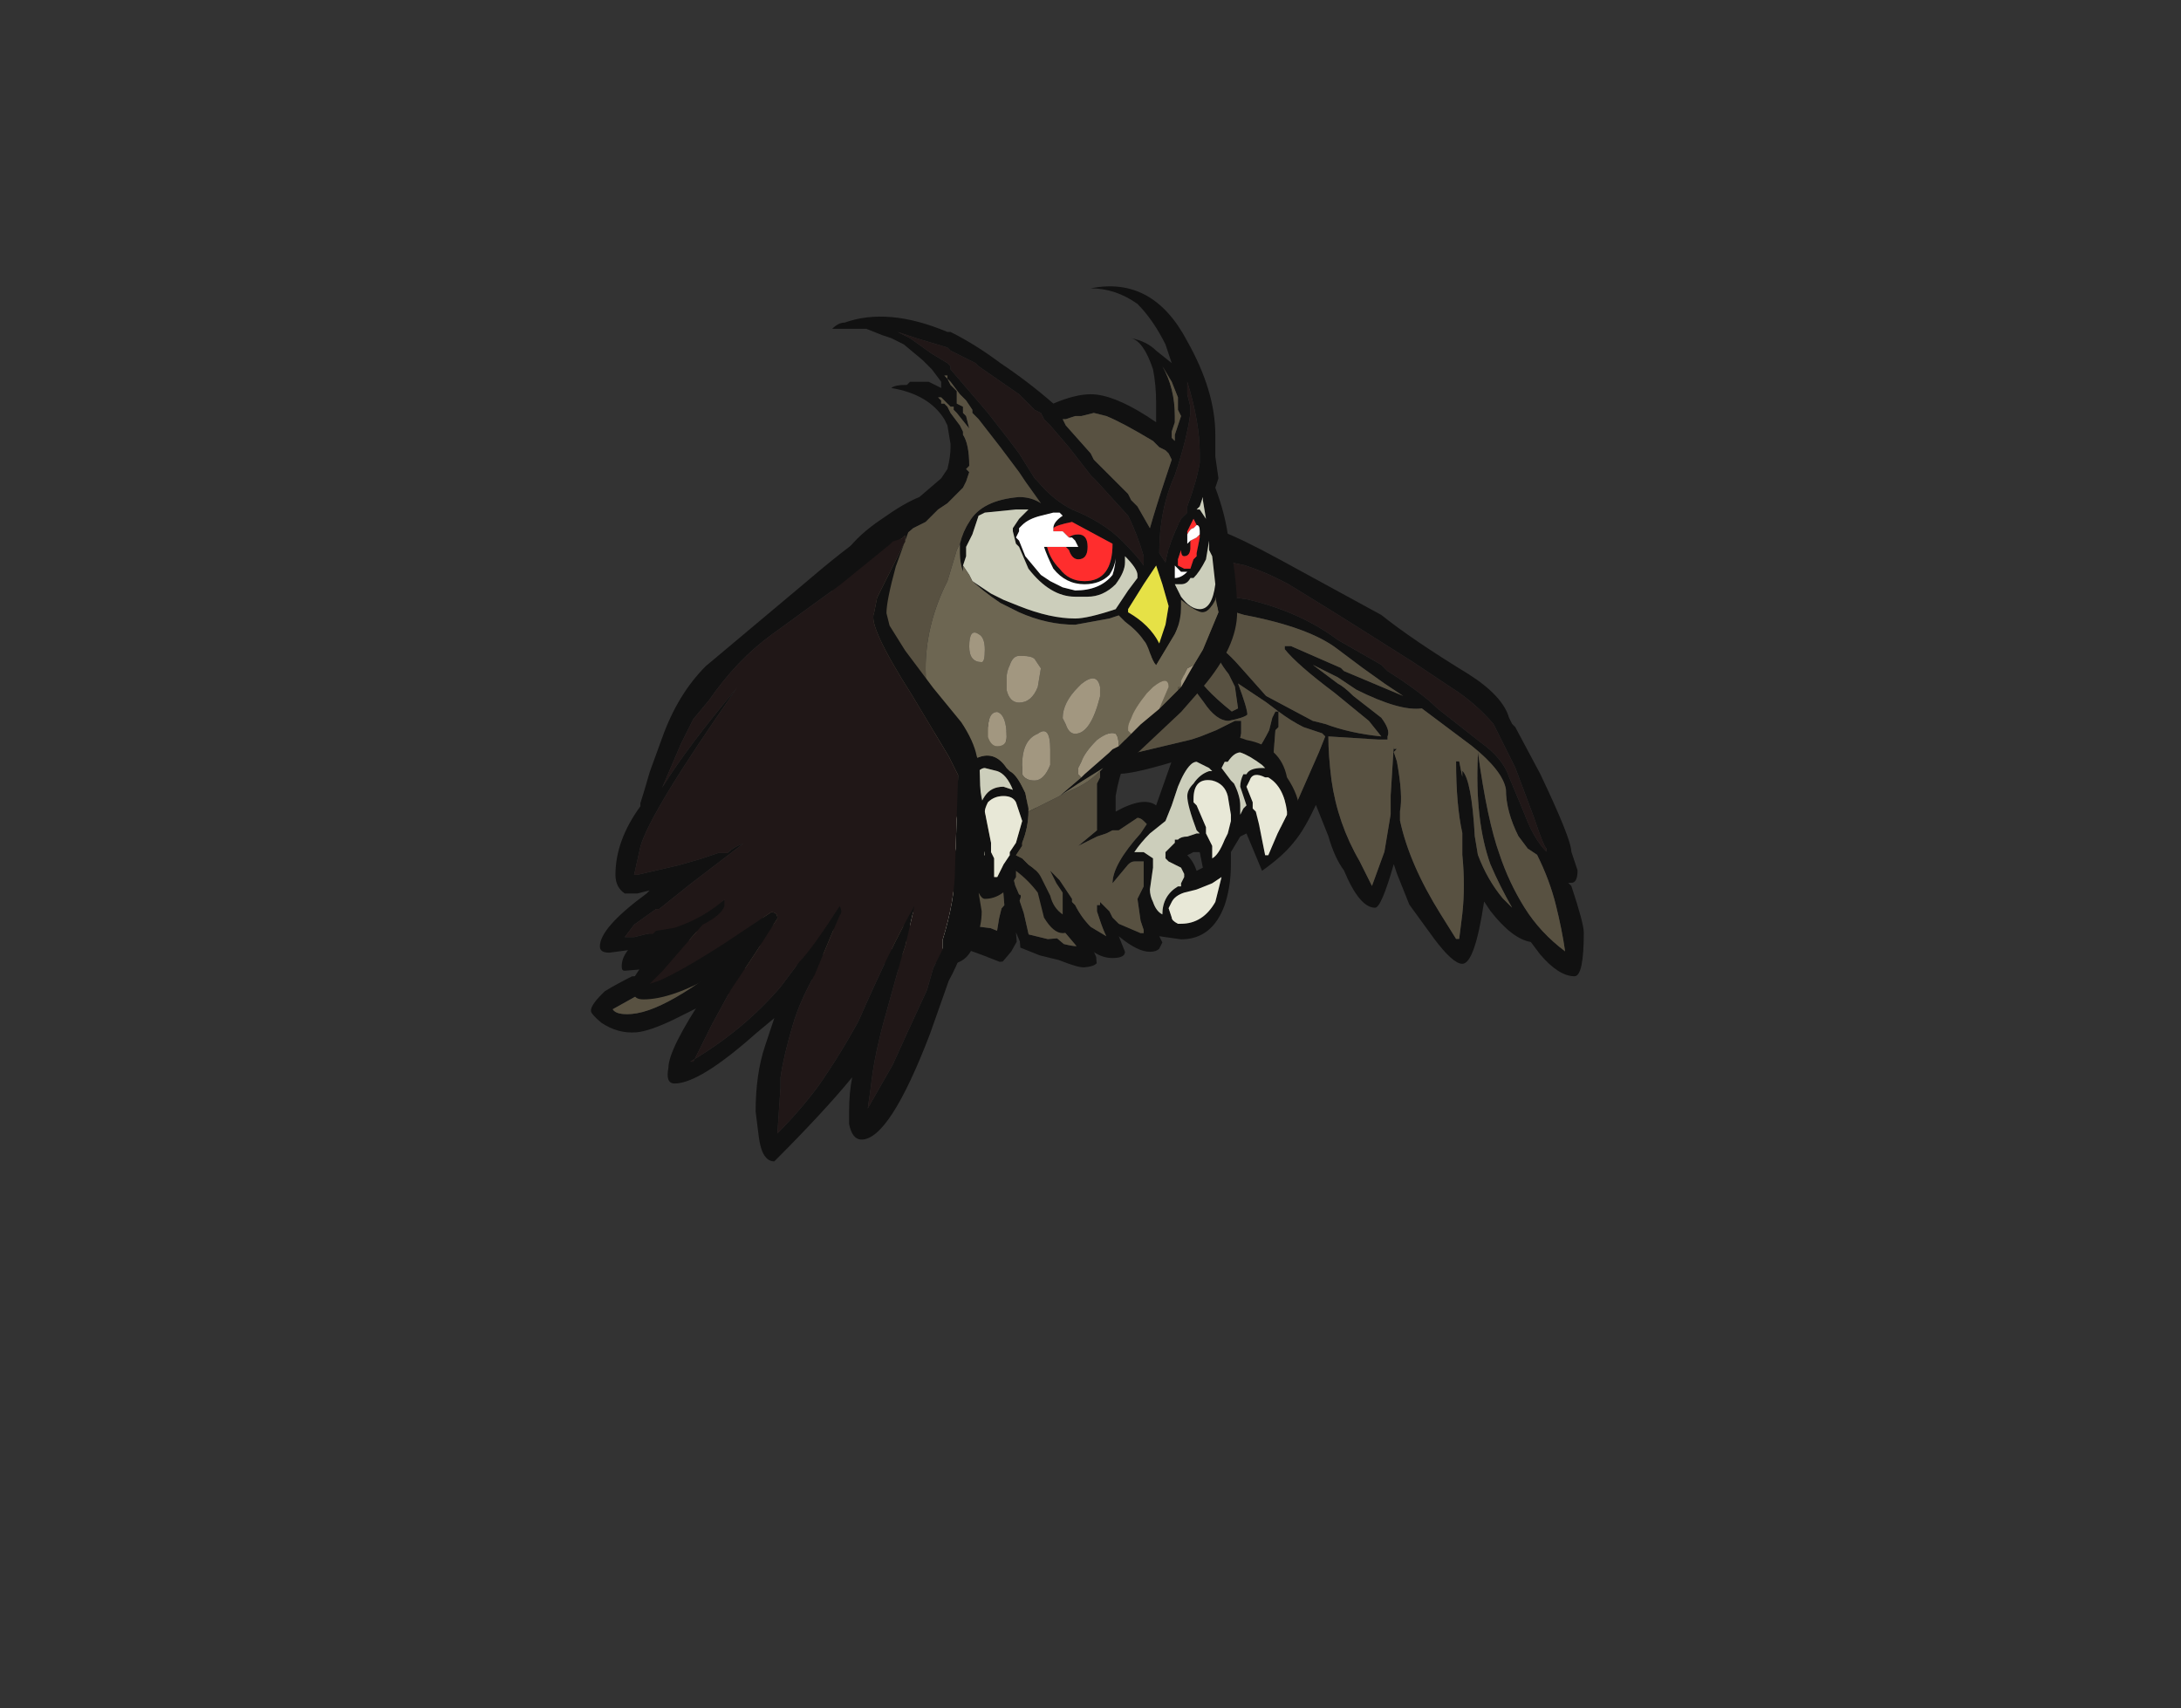 <?xml version="1.0" encoding="UTF-8" standalone="no"?>
<svg xmlns:ffdec="https://www.free-decompiler.com/flash" xmlns:xlink="http://www.w3.org/1999/xlink" ffdec:objectType="frame" height="191.95px" width="245.05px" xmlns="http://www.w3.org/2000/svg">
  <rect width="100%" height="100%" fill="#333333" stroke="none"/>
  <g transform="matrix(1.0, 0.0, 0.0, 1.0, 114.05, 80.5)">
    <use ffdec:characterId="281" ffdec:characterName="a_OwlWingBack4" height="51.1" transform="matrix(1.0, 0.0, 0.0, 1.0, 10.35, -21.9)" width="53.55" xlink:href="#sprite0"/>
    <use ffdec:characterId="295" ffdec:characterName="a_OwlTail" height="33.25" transform="matrix(0.997, -0.082, 0.082, 0.997, -50.15, 2.75)" width="57.05" xlink:href="#sprite1"/>
    <use ffdec:characterId="293" ffdec:characterName="a_OwlBody" height="77.0" transform="matrix(1.0, 0.0, 0.0, 1.0, -21.25, -48.45)" width="53.2" xlink:href="#sprite2"/>
    <use ffdec:characterId="279" ffdec:characterName="a_OwlWing4" height="71.4" transform="matrix(1.0, 0.0, 0.0, 1.0, -46.65, -21.4)" width="43.4" xlink:href="#sprite3"/>
  </g>
  <defs>
    <g id="sprite0" transform="matrix(1.0, 0.0, 0.0, 1.0, 0.0, 0.0)">
      <use ffdec:characterId="280" height="7.3" transform="matrix(7.0, 0.0, 0.0, 7.0, 0.0, 0.0)" width="7.65" xlink:href="#shape0"/>
    </g>
    <g id="shape0" transform="matrix(1.0, 0.0, 0.0, 1.0, 0.0, 0.0)">
      <path d="M1.7 0.6 L0.9 0.45 1.6 0.4 1.1 0.0 1.6 0.2 1.55 0.15 Q1.55 -0.05 2.75 0.6 L4.4 1.5 Q4.9 1.9 5.8 2.45 6.35 2.8 6.45 3.15 L6.5 3.25 6.55 3.3 6.95 4.05 Q7.45 5.1 7.45 5.3 L7.55 5.6 Q7.55 5.8 7.45 5.8 L7.4 5.8 7.45 5.85 Q7.65 6.45 7.65 6.6 7.65 7.3 7.5 7.3 7.25 7.3 6.95 6.95 L6.8 6.75 Q6.5 6.7 6.15 6.25 L6.05 6.1 Q5.9 7.1 5.7 7.1 5.55 7.1 5.25 6.7 L4.85 6.15 4.65 5.65 4.6 5.5 Q4.4 6.2 4.3 6.2 4.05 6.2 3.8 5.6 3.65 5.4 3.55 5.05 L3.35 4.55 Q3.0 5.3 2.75 5.3 2.5 5.3 2.4 4.75 L2.4 4.1 2.35 4.15 2.1 4.35 Q1.9 4.35 1.85 4.05 L1.8 3.75 1.8 3.65 1.25 3.8 Q0.45 4.05 0.2 4.05 0.1 4.05 0.05 3.8 L0.0 3.55 Q0.0 3.25 0.0 3.2 L0.2 2.75 0.35 2.45 Q0.5 2.15 0.65 1.95 0.95 1.6 1.3 1.35 L1.4 1.3 1.35 1.25 Q1.35 1.15 1.55 0.95 L1.6 0.9 1.75 0.9 1.65 1.0 1.55 1.15 2.25 1.25 Q3.1 1.45 3.7 1.9 L4.4 2.3 4.5 2.4 Q5.05 2.75 5.3 3.0 L6.0 3.55 Q6.35 3.8 6.45 4.1 L6.7 4.7 Q6.85 5.1 7.05 5.3 L7.05 5.25 Q7.0 5.2 6.85 4.75 L6.55 3.95 6.2 3.25 Q5.9 2.9 5.5 2.65 L4.9 2.25 3.95 1.65 3.55 1.4 2.9 1.0 2.7 0.9 Q2.5 0.8 2.2 0.7 L1.7 0.6 M6.6 5.05 Q6.4 4.65 6.4 4.3 6.35 4.0 5.85 3.6 L5.05 3.0 Q4.7 3.05 4.0 2.7 L3.7 2.5 3.3 2.3 3.7 2.6 Q3.8 2.65 3.95 2.8 L4.4 3.15 Q4.55 3.35 4.5 3.45 L4.5 3.5 4.35 3.5 3.55 3.45 Q3.55 3.75 3.6 4.15 3.7 4.85 4.05 5.45 L4.25 5.85 4.45 5.3 4.55 4.7 4.55 4.4 4.6 3.6 4.6 3.65 4.65 3.65 4.6 3.7 4.65 3.85 Q4.75 4.4 4.7 4.65 L4.7 4.8 Q4.85 5.5 5.35 6.3 L5.6 6.7 5.65 6.7 5.7 6.3 Q5.75 5.85 5.7 5.35 L5.7 5.0 Q5.6 4.55 5.6 3.85 L5.65 3.85 5.7 4.1 5.7 4.0 Q5.85 4.15 5.9 5.05 L5.95 5.35 Q6.1 5.75 6.35 6.05 L6.5 6.2 Q6.3 5.85 6.15 5.5 5.9 4.8 5.95 3.75 L5.95 3.7 Q6.1 4.8 6.3 5.35 6.45 5.8 6.7 6.2 6.95 6.6 7.35 6.9 7.3 6.55 7.2 6.15 7.1 5.75 6.9 5.35 L6.75 5.25 6.6 5.05 M3.8 2.4 L4.75 2.8 4.45 2.6 4.1 2.35 3.7 2.05 Q3.25 1.7 2.2 1.5 L1.7 1.35 1.65 1.35 Q1.55 1.4 1.45 1.55 L1.4 1.7 Q1.3 2.15 1.4 2.4 1.5 2.65 2.0 3.05 L2.1 3.0 2.05 2.65 1.95 2.45 Q1.75 2.2 1.75 2.05 1.8 1.95 2.15 2.35 L2.55 2.8 3.3 3.2 3.5 3.25 Q3.9 3.4 4.4 3.45 L4.2 3.2 3.65 2.75 Q3.05 2.3 2.85 2.05 L2.85 2.0 2.95 2.0 3.75 2.35 3.8 2.4 M3.5 3.45 L3.45 3.4 3.15 3.3 Q2.95 3.2 2.75 3.05 L2.75 3.3 2.7 3.35 2.65 4.0 Q2.65 4.55 2.8 4.95 L2.85 4.95 3.4 3.7 3.5 3.45 M1.3 1.55 L1.25 1.6 Q0.9 1.85 0.75 2.05 L0.5 2.4 0.55 2.4 0.35 2.8 Q0.25 3.15 0.3 3.6 L0.3 3.75 1.35 3.5 1.5 3.45 1.75 3.35 2.05 3.2 2.15 3.2 2.15 3.4 Q2.05 3.85 2.15 4.0 2.4 3.75 2.6 3.35 L2.65 3.15 2.7 3.05 2.75 3.05 2.55 2.9 2.1 2.6 Q2.25 3.0 2.25 3.1 2.2 3.15 1.95 3.2 1.75 3.2 1.55 2.9 L1.25 2.5 Q1.1 2.3 1.25 1.75 L1.3 1.55" fill="#111111" fill-rule="evenodd" stroke="none"/>
      <path d="M1.3 1.55 L1.25 1.75 Q1.1 2.3 1.25 2.5 L1.55 2.9 Q1.75 3.2 1.95 3.2 2.2 3.15 2.25 3.1 2.25 3.0 2.1 2.6 L2.55 2.9 2.75 3.05 2.7 3.05 2.65 3.15 2.6 3.35 Q2.4 3.75 2.15 4.0 2.05 3.85 2.15 3.4 L2.15 3.2 2.05 3.2 1.75 3.35 1.5 3.45 1.35 3.5 0.3 3.75 0.3 3.6 Q0.25 3.15 0.35 2.8 L0.55 2.4 0.5 2.4 0.75 2.05 Q0.9 1.85 1.25 1.6 L1.3 1.55 M3.5 3.45 L3.4 3.7 2.85 4.95 2.8 4.95 Q2.65 4.55 2.65 4.0 L2.7 3.35 2.75 3.3 2.75 3.05 Q2.95 3.2 3.15 3.3 L3.45 3.4 3.5 3.45 M3.8 2.4 L3.75 2.35 2.95 2.0 2.85 2.0 2.85 2.05 Q3.05 2.3 3.65 2.75 L4.2 3.2 4.4 3.45 Q3.9 3.4 3.5 3.25 L3.3 3.2 2.55 2.8 2.15 2.35 Q1.8 1.95 1.75 2.05 1.75 2.2 1.95 2.45 L2.05 2.65 2.1 3.0 2.0 3.05 Q1.5 2.65 1.4 2.4 1.3 2.15 1.4 1.7 L1.45 1.55 Q1.55 1.4 1.65 1.35 L1.7 1.35 2.2 1.5 Q3.25 1.7 3.7 2.05 L4.1 2.35 4.45 2.6 4.75 2.8 3.8 2.4 M6.6 5.05 L6.75 5.25 6.9 5.35 Q7.1 5.75 7.2 6.15 7.3 6.55 7.35 6.9 6.95 6.6 6.7 6.2 6.45 5.8 6.3 5.35 6.1 4.8 5.95 3.7 L5.95 3.75 Q5.9 4.8 6.15 5.5 6.3 5.85 6.5 6.2 L6.35 6.05 Q6.1 5.75 5.95 5.35 L5.9 5.05 Q5.85 4.15 5.7 4.0 L5.7 4.1 5.65 3.85 5.6 3.85 Q5.6 4.55 5.7 5.0 L5.7 5.35 Q5.75 5.85 5.7 6.3 L5.65 6.7 5.6 6.7 5.35 6.3 Q4.85 5.5 4.7 4.8 L4.7 4.65 Q4.75 4.4 4.65 3.85 L4.6 3.7 4.65 3.65 4.6 3.65 4.6 3.6 4.55 4.4 4.55 4.7 4.45 5.3 4.25 5.85 4.05 5.45 Q3.7 4.85 3.6 4.15 3.55 3.75 3.55 3.45 L4.35 3.5 4.5 3.5 4.5 3.45 Q4.55 3.35 4.4 3.15 L3.95 2.8 Q3.8 2.65 3.7 2.6 L3.3 2.3 3.7 2.5 4.0 2.7 Q4.7 3.05 5.05 3.0 L5.85 3.6 Q6.35 4.0 6.4 4.3 6.4 4.65 6.6 5.05" fill="#585141" fill-rule="evenodd" stroke="none"/>
      <path d="M1.6 0.9 Q1.2 0.85 1.05 0.75 1.3 0.55 1.7 0.6 L2.2 0.7 Q2.5 0.8 2.7 0.9 L2.9 1.0 3.55 1.4 3.95 1.65 4.9 2.25 5.5 2.65 Q5.9 2.9 6.2 3.25 L6.55 3.95 6.85 4.75 Q7.0 5.2 7.05 5.25 L7.05 5.3 Q6.85 5.1 6.7 4.7 L6.45 4.1 Q6.35 3.8 6.0 3.55 L5.3 3.0 Q5.05 2.75 4.5 2.4 L4.4 2.3 3.7 1.9 Q3.1 1.45 2.25 1.25 L1.55 1.15 1.65 1.0 1.75 0.9 1.6 0.9" fill="#201717" fill-rule="evenodd" stroke="none"/>
    </g>
    <g id="sprite1" transform="matrix(1.0, 0.0, 0.0, 1.0, 0.0, 0.0)">
      <use ffdec:characterId="294" height="4.75" transform="matrix(7.0, 0.0, 0.0, 7.0, 0.0, 0.0)" width="8.15" xlink:href="#shape1"/>
    </g>
    <g id="shape1" transform="matrix(1.0, 0.0, 0.0, 1.0, 0.0, 0.0)">
      <path d="M7.3 1.25 L7.35 1.6 7.45 1.85 7.4 2.0 7.6 2.75 7.7 3.05 Q7.8 3.3 7.9 3.5 L8.0 3.7 8.15 4.15 8.15 4.25 Q8.1 4.3 7.95 4.3 7.85 4.3 7.55 4.15 L7.25 4.05 6.95 3.9 6.95 3.8 6.9 3.65 6.9 3.8 6.8 3.95 6.65 4.1 6.6 4.1 Q6.0 3.8 5.8 3.75 L4.95 3.7 4.7 3.95 Q4.65 4.0 4.5 4.0 4.3 4.0 4.25 3.8 L4.2 3.8 4.05 4.0 Q3.85 4.15 3.7 4.15 3.5 4.15 3.4 4.0 3.35 3.95 3.35 3.85 L3.4 3.8 Q3.05 4.0 2.85 4.05 L1.8 4.4 1.3 4.6 Q0.9 4.75 0.7 4.75 0.4 4.75 0.15 4.55 0.0 4.4 0.0 4.35 0.0 4.25 0.25 4.05 0.45 3.95 0.7 3.85 L0.75 3.85 1.35 3.65 1.3 3.65 1.0 3.7 0.85 3.75 0.6 3.75 Q0.55 3.75 0.55 3.7 0.55 3.35 1.25 3.1 2.2 2.8 2.65 2.6 3.15 2.35 3.7 1.95 L4.6 1.35 4.65 1.25 4.75 1.1 4.9 0.8 4.95 0.8 Q5.2 0.4 5.65 0.1 6.2 -0.2 6.85 0.3 L7.05 0.45 7.1 0.65 7.3 1.25 M7.15 1.1 L7.1 0.95 7.0 0.6 Q6.7 0.2 6.3 0.2 5.75 0.2 5.4 0.45 5.2 0.6 5.1 0.8 L4.95 1.05 4.95 1.1 Q4.85 1.25 4.7 1.5 4.45 1.95 3.1 2.65 2.1 3.15 1.4 3.35 L1.2 3.45 1.5 3.35 1.65 3.35 2.35 3.15 2.85 2.95 3.05 2.8 3.1 2.85 3.4 2.65 3.1 2.9 2.95 3.0 Q2.8 3.2 2.5 3.35 L2.0 3.6 0.35 4.35 Q0.4 4.45 0.65 4.45 1.3 4.45 2.8 3.35 L2.85 3.35 Q4.4 2.15 4.7 1.95 4.1 2.55 3.05 3.35 L2.9 3.45 2.2 3.95 Q3.05 3.75 3.3 3.55 L3.5 3.35 3.8 3.1 3.95 2.9 Q4.35 2.5 4.45 2.45 L4.5 2.5 Q4.5 2.6 3.9 3.35 L3.65 3.65 3.6 3.8 Q3.8 3.8 4.05 3.55 L4.2 3.35 4.35 3.2 4.35 3.25 Q4.65 2.3 4.8 2.3 4.85 2.3 4.85 2.35 L4.85 2.4 4.6 2.9 4.6 3.0 4.55 3.15 4.5 3.2 4.45 3.45 4.45 3.55 4.4 3.7 4.75 3.35 5.05 2.95 5.45 2.25 Q5.55 2.25 5.55 2.35 5.55 2.45 5.35 2.85 L5.1 3.3 5.1 3.4 5.15 3.35 5.55 3.35 6.5 3.55 6.6 3.6 6.65 3.4 6.7 3.25 6.75 3.2 6.75 2.9 6.85 1.75 6.9 2.3 6.9 2.6 6.95 2.9 7.0 3.05 Q7.05 3.05 7.0 3.15 L7.05 3.35 7.1 3.7 7.4 3.8 7.55 3.8 7.65 3.9 Q7.8 3.95 7.85 3.95 L7.6 3.6 7.5 3.35 7.45 3.3 7.4 3.05 Q7.25 2.7 7.25 2.25 L7.25 1.4 7.15 1.1" fill="#111111" fill-rule="evenodd" stroke="none"/>
      <path d="M7.15 1.1 L7.25 1.4 7.25 2.25 Q7.25 2.7 7.4 3.05 L7.45 3.3 7.5 3.35 7.6 3.6 7.85 3.95 Q7.8 3.95 7.65 3.9 L7.55 3.8 7.4 3.8 7.1 3.7 7.05 3.35 7.0 3.15 Q7.05 3.05 7.0 3.05 L6.95 2.9 6.9 2.6 6.9 2.3 6.85 1.75 6.75 2.9 6.75 3.2 6.7 3.25 6.65 3.4 6.6 3.6 6.5 3.55 5.55 3.35 5.15 3.35 5.1 3.4 5.1 3.3 5.35 2.85 Q5.55 2.45 5.55 2.35 5.55 2.25 5.45 2.25 L5.05 2.95 4.75 3.35 4.4 3.7 4.45 3.55 4.45 3.45 4.5 3.2 4.55 3.15 4.6 3.0 4.6 2.9 4.85 2.4 4.85 2.35 Q4.85 2.3 4.8 2.3 4.65 2.3 4.35 3.25 L4.35 3.2 4.2 3.35 4.05 3.55 Q3.8 3.8 3.6 3.8 L3.65 3.65 3.9 3.35 Q4.5 2.6 4.5 2.5 L4.45 2.45 Q4.35 2.5 3.95 2.9 L3.8 3.1 3.5 3.35 3.3 3.55 Q3.05 3.75 2.2 3.95 L2.9 3.45 3.05 3.35 Q4.1 2.55 4.7 1.95 4.4 2.15 2.85 3.35 L2.8 3.35 Q1.3 4.45 0.65 4.45 0.4 4.45 0.35 4.35 L2.0 3.6 2.5 3.35 Q2.8 3.2 2.95 3.0 L3.1 2.9 3.4 2.65 3.1 2.85 3.05 2.8 2.85 2.95 2.35 3.15 1.65 3.35 1.5 3.35 1.2 3.45 1.4 3.35 Q2.1 3.15 3.1 2.65 4.45 1.95 4.7 1.5 4.85 1.25 4.95 1.1 L4.95 1.05 5.1 0.8 Q5.2 0.6 5.4 0.45 5.75 0.2 6.3 0.2 6.7 0.2 7.0 0.6 L7.1 0.95 7.15 1.1" fill="#585141" fill-rule="evenodd" stroke="none"/>
    </g>
    <g id="sprite2" transform="matrix(1.0, 0.0, 0.0, 1.0, 0.0, 0.0)">
      <use ffdec:characterId="292" height="11.0" transform="matrix(7.0, 0.0, 0.0, 7.0, 0.0, 0.0)" width="7.6" xlink:href="#shape2"/>
    </g>
    <g id="shape2" transform="matrix(1.0, 0.0, 0.0, 1.0, 0.0, 0.0)">
      <path d="M6.25 2.5 L6.25 2.75 6.3 3.1 6.25 3.25 Q6.4 3.65 6.45 4.0 6.6 4.65 6.6 5.25 6.6 5.8 6.05 6.45 L5.7 6.85 4.85 7.65 4.8 7.65 Q4.7 7.9 4.65 8.2 L4.65 8.45 Q5.1 8.2 5.3 8.35 L5.6 7.5 Q5.65 7.35 5.9 7.35 6.1 7.35 6.2 7.4 6.25 7.35 6.35 7.3 6.5 7.2 6.75 7.3 7.3 7.4 7.4 7.9 7.6 8.2 7.6 8.45 7.6 8.7 7.5 8.95 7.35 9.15 7.0 9.4 L6.75 8.8 6.65 8.85 6.5 9.1 6.5 9.3 Q6.5 9.65 6.4 9.95 6.2 10.5 5.7 10.5 L5.35 10.45 5.4 10.55 5.35 10.65 Q5.3 10.7 5.2 10.7 5.0 10.7 4.7 10.45 L4.8 10.7 Q4.8 10.8 4.6 10.8 4.3 10.8 4.05 10.45 L3.95 10.3 Q3.9 10.4 3.8 10.4 3.65 10.4 3.5 10.15 L3.4 9.75 Q3.25 9.55 3.05 9.4 L3.05 9.5 Q2.85 9.85 2.55 9.85 2.5 9.85 2.45 9.75 L2.5 10.05 Q2.5 10.3 2.4 10.5 2.3 10.9 1.95 10.9 1.7 10.9 1.5 10.8 L1.5 10.95 Q1.45 11.0 1.3 11.0 0.95 11.0 0.75 10.7 L0.75 10.75 Q0.75 10.9 0.55 10.9 0.35 10.9 0.2 10.55 0.1 10.35 0.1 10.2 L0.1 10.0 Q0.05 9.95 0.0 9.75 L0.0 9.45 Q0.0 9.2 0.15 8.8 L0.3 8.3 0.35 7.95 0.35 7.8 0.25 6.75 Q0.1 5.8 0.1 4.95 L0.1 4.85 Q0.15 4.25 0.9 3.75 1.25 3.5 1.5 3.4 L1.85 3.1 1.95 2.95 Q2.0 2.75 2.0 2.6 L2.0 2.55 1.95 2.25 1.9 2.15 Q1.65 1.75 1.05 1.65 1.1 1.6 1.3 1.6 L1.35 1.55 1.65 1.55 1.85 1.65 1.85 1.55 1.7 1.35 1.55 1.2 1.25 0.95 1.05 0.85 0.9 0.8 0.65 0.7 0.1 0.7 Q0.2 0.6 0.3 0.6 L0.3 0.6 Q1.0 0.35 1.95 0.75 L2.0 0.75 Q2.4 0.95 2.8 1.25 3.25 1.55 3.65 1.9 4.0 1.75 4.25 1.75 4.6 1.75 5.15 2.1 L5.3 2.2 5.3 1.9 Q5.3 1.6 5.25 1.35 5.1 0.9 4.9 0.85 5.15 0.9 5.3 1.05 L5.55 1.25 5.45 0.95 Q5.25 0.55 5.0 0.3 4.65 0.05 4.25 0.05 5.25 -0.15 5.8 0.9 6.25 1.7 6.25 2.4 L6.25 2.5 M5.8 1.75 L5.85 1.95 5.85 2.05 Q5.8 2.45 5.6 3.05 5.35 3.6 5.35 4.3 L5.45 4.45 Q5.5 4.15 5.7 3.75 L5.8 3.65 5.8 3.55 Q5.95 3.15 6.0 2.85 L6.0 2.7 Q6.0 2.2 5.8 1.55 L5.8 1.75 M6.05 3.4 L6.0 3.55 5.95 3.6 6.0 3.6 6.1 3.75 6.05 3.45 6.05 3.4 M5.95 3.85 L5.9 3.75 5.8 3.95 5.8 4.0 5.8 4.15 5.85 4.1 5.85 4.2 Q5.85 4.35 5.75 4.35 5.7 4.35 5.7 4.25 L5.65 4.4 5.65 4.5 5.75 4.55 5.85 4.55 5.9 4.4 5.95 4.35 5.95 4.3 6.0 4.05 6.0 4.0 6.0 3.95 Q6.0 3.85 5.95 3.85 M6.15 4.25 L6.15 4.1 6.1 4.4 Q6.0 4.6 5.9 4.7 L5.85 4.7 Q5.8 4.8 5.7 4.8 L5.6 4.8 5.7 5.0 Q5.85 5.2 6.0 5.2 6.2 5.2 6.25 4.8 L6.2 4.35 6.15 4.25 M5.9 6.1 L6.05 5.85 6.3 5.25 6.25 5.0 6.25 5.05 Q6.15 5.25 6.05 5.25 5.95 5.25 5.7 5.05 L5.7 5.15 Q5.7 5.4 5.6 5.6 L5.3 6.1 Q5.25 6.05 5.2 5.9 5.15 5.75 5.1 5.7 5.0 5.55 4.8 5.4 L4.7 5.3 4.55 5.35 4.0 5.45 Q3.55 5.45 3.1 5.25 L2.8 5.1 Q2.5 4.9 2.3 4.7 L2.35 4.75 2.65 4.95 2.85 5.05 3.1 5.15 Q3.6 5.35 4.0 5.35 4.2 5.35 4.65 5.2 L4.85 4.9 5.0 4.7 5.0 4.65 Q5.0 4.55 4.8 4.35 L4.8 4.45 Q4.8 4.6 4.65 4.8 4.45 5.0 4.2 5.0 L4.0 5.0 Q3.6 5.0 3.25 4.55 L3.1 4.2 3.05 4.15 3.0 3.95 3.0 3.9 3.1 3.75 3.25 3.6 3.05 3.6 2.55 3.65 2.45 3.7 2.35 4.0 2.25 4.2 2.25 4.35 2.2 4.5 2.2 4.6 Q2.15 4.45 2.15 4.3 L2.15 4.15 Q2.2 3.95 2.3 3.8 2.5 3.45 3.1 3.4 3.3 3.4 3.45 3.5 L3.2 3.15 3.1 3.0 2.8 2.6 2.45 2.15 2.35 2.05 2.35 2.0 2.25 1.85 2.15 1.75 2.0 1.55 1.95 1.5 1.95 1.45 1.9 1.45 1.95 1.5 2.0 1.6 2.1 1.7 2.1 1.9 2.2 1.95 2.2 2.05 2.25 2.1 2.3 2.3 2.1 2.05 2.05 2.0 2.05 1.95 2.0 1.95 1.85 1.8 1.8 1.8 1.85 1.85 1.85 1.9 1.9 1.9 1.95 1.95 2.0 2.05 2.15 2.25 2.2 2.35 2.2 2.4 Q2.3 2.55 2.3 2.9 L2.25 2.95 2.3 3.0 2.25 3.15 2.2 3.25 1.95 3.5 1.8 3.6 1.6 3.8 1.4 3.9 1.05 4.2 1.0 4.2 0.8 4.4 0.8 4.45 0.7 4.6 0.65 4.65 Q0.6 4.8 0.55 4.95 0.5 5.05 0.5 5.2 L0.45 5.45 Q0.45 5.75 0.55 6.2 L0.6 6.7 0.55 6.8 Q0.65 7.55 0.75 7.75 L0.7 7.8 0.65 7.75 0.65 7.95 Q0.65 8.3 0.55 8.65 0.35 9.05 0.3 9.3 0.25 9.5 0.25 9.6 L0.25 9.7 Q0.3 9.6 0.35 9.55 L0.35 9.5 Q0.55 9.1 0.65 8.85 L0.7 8.95 0.5 9.4 0.45 9.65 Q0.4 9.8 0.35 9.9 L0.35 10.3 0.45 10.55 0.5 10.5 0.55 10.3 0.65 10.15 0.65 10.1 0.7 10.05 0.8 10.1 Q0.75 10.2 0.8 10.3 L0.8 10.4 0.85 10.45 Q0.95 10.65 1.25 10.75 L1.3 10.6 1.3 10.55 1.25 10.35 1.25 10.3 1.15 10.15 1.1 9.9 Q1.1 9.65 1.2 9.35 L1.3 9.1 1.1 9.25 Q1.0 9.3 0.9 9.45 0.8 9.55 0.7 9.6 0.7 9.4 1.15 9.05 L1.3 8.9 1.4 8.7 1.3 8.2 Q1.3 7.9 1.35 7.8 1.5 7.5 1.8 7.65 L1.9 7.75 2.0 7.8 2.1 7.9 2.1 7.95 2.15 7.95 2.15 7.85 2.2 7.8 2.2 7.75 2.4 7.6 Q2.7 7.45 2.9 7.75 L2.95 7.8 Q3.05 7.85 3.15 8.05 L3.2 8.15 3.25 8.4 3.25 8.45 Q3.25 8.7 3.15 8.95 L3.15 9.0 3.05 9.15 3.15 9.2 3.25 9.3 Q3.4 9.4 3.45 9.5 L3.6 9.8 Q3.65 10.0 3.8 10.1 L3.8 9.75 3.7 9.6 3.6 9.4 3.75 9.55 3.95 9.85 3.95 9.9 4.0 9.95 Q4.1 10.15 4.25 10.3 L4.5 10.45 Q4.45 10.35 4.4 10.2 L4.35 10.05 4.35 9.95 4.4 9.95 4.4 9.9 4.55 10.05 4.6 10.15 4.7 10.25 5.05 10.4 5.1 10.4 5.1 10.35 5.05 10.2 5.0 9.85 5.1 9.65 5.1 9.25 Q5.05 9.25 4.95 9.25 4.9 9.25 4.85 9.3 L4.6 9.6 Q4.6 9.3 5.05 8.8 L5.15 8.65 5.1 8.6 Q5.05 8.55 5.0 8.55 L4.7 8.75 4.6 8.75 4.5 8.8 4.35 8.85 4.05 9.0 4.35 8.75 4.35 8.0 4.4 7.9 4.4 7.8 4.45 7.75 4.05 8.0 3.75 8.2 4.1 7.9 4.15 7.85 4.55 7.5 4.6 7.45 4.7 7.4 4.9 7.2 5.05 7.05 5.35 6.8 5.65 6.5 5.7 6.45 5.9 6.1 M5.4 1.3 Q5.6 1.65 5.6 2.1 L5.6 2.2 5.55 2.35 5.55 2.45 5.6 2.5 5.6 2.4 5.7 2.1 5.65 2.0 5.65 1.8 5.55 1.55 5.4 1.3 M3.6 2.25 L3.5 2.15 3.45 2.05 3.35 2.0 3.1 1.75 2.45 1.3 2.4 1.25 Q2.2 1.15 2.0 1.05 L1.95 1.0 1.45 0.85 1.15 0.75 1.35 0.85 1.7 1.1 1.95 1.25 2.0 1.3 2.0 1.35 2.6 2.05 2.95 2.5 3.1 2.7 3.35 3.1 3.4 3.15 Q3.65 3.45 3.95 3.6 4.45 3.8 4.75 4.1 5.0 4.35 5.1 4.5 L5.1 4.35 Q5.0 4.0 4.85 3.7 L4.35 3.15 4.25 3.05 3.9 2.6 3.6 2.25 M4.1 2.1 L4.0 2.1 3.85 2.15 3.8 2.15 3.85 2.25 4.25 2.7 4.3 2.8 4.85 3.35 4.9 3.45 5.0 3.55 5.2 3.9 Q5.3 3.55 5.45 3.1 L5.55 2.8 5.5 2.7 5.45 2.65 5.35 2.6 5.25 2.5 Q4.75 2.2 4.5 2.1 L4.3 2.05 4.1 2.1 M4.65 4.2 L4.65 4.2 M4.85 5.25 Q5.2 5.45 5.35 5.75 L5.45 5.45 5.5 5.15 5.4 4.8 5.3 4.5 5.1 4.8 4.85 5.2 4.85 5.25 M5.6 4.7 Q5.7 4.7 5.8 4.6 L5.7 4.6 5.6 4.5 5.6 4.7 M3.65 3.9 L3.65 3.9 Q3.65 3.8 3.8 3.7 L3.75 3.65 3.65 3.65 3.45 3.7 Q3.25 3.75 3.15 3.85 L3.1 3.9 3.1 3.95 3.05 4.05 3.1 4.1 3.2 4.35 3.45 4.65 3.6 4.75 3.8 4.85 4.0 4.9 Q4.4 4.9 4.6 4.65 4.65 4.5 4.65 4.35 4.65 4.5 4.55 4.65 4.4 4.8 4.15 4.8 3.85 4.8 3.65 4.55 3.55 4.35 3.5 4.2 L3.55 4.2 Q3.6 4.4 3.75 4.55 3.9 4.75 4.15 4.75 4.6 4.75 4.6 4.15 L3.95 3.8 Q3.7 3.85 3.65 3.9 M3.85 4.2 L4.05 4.2 4.0 4.1 3.95 4.05 3.9 4.05 Q3.95 4.0 4.05 4.0 4.2 4.0 4.2 4.2 4.2 4.4 4.05 4.4 3.95 4.4 3.9 4.25 L3.85 4.2 M5.45 8.6 L5.2 8.8 Q5.05 8.95 4.95 9.1 L5.1 9.1 5.25 9.2 5.25 9.35 5.2 9.7 Q5.2 9.8 5.25 9.9 5.3 10.05 5.4 10.1 5.4 9.8 5.65 9.65 L5.7 9.65 5.7 9.6 5.75 9.5 5.75 9.45 5.7 9.35 5.5 9.25 5.45 9.2 5.45 9.25 5.45 9.1 5.6 8.95 5.6 8.9 5.65 8.9 Q5.7 8.85 5.8 8.85 L5.95 8.8 6.0 8.8 5.95 8.75 Q5.8 8.35 5.8 8.2 5.8 8.1 5.9 8.0 6.0 7.85 6.15 7.8 L6.2 7.8 6.15 7.75 5.95 7.65 Q5.9 7.65 5.85 7.7 5.75 7.8 5.65 8.05 L5.55 8.35 5.45 8.6 M3.05 8.3 Q3.0 8.2 2.85 8.2 2.7 8.2 2.6 8.3 2.55 8.4 2.55 8.45 L2.65 8.95 2.65 9.1 2.7 9.2 2.7 9.5 2.75 9.5 2.85 9.3 2.95 9.15 2.95 9.1 3.05 8.95 3.15 8.6 3.05 8.3 M5.5 10.0 L5.55 10.15 Q5.55 10.2 5.65 10.25 L5.7 10.25 Q6.05 10.25 6.25 9.9 6.3 9.7 6.35 9.5 L6.2 9.6 5.95 9.7 5.75 9.75 Q5.6 9.8 5.55 9.9 L5.5 10.0 M2.45 7.8 Q2.35 7.85 2.3 7.95 L2.25 8.05 2.25 8.1 2.2 8.1 Q2.3 8.3 2.3 8.5 L2.3 8.6 2.45 8.65 2.45 8.6 2.4 8.45 2.45 8.55 2.45 8.5 Q2.45 8.35 2.55 8.2 2.65 8.05 2.85 8.05 L3.0 8.1 Q2.9 7.85 2.75 7.8 L2.55 7.75 Q2.5 7.75 2.45 7.8 M1.9 8.15 Q2.0 8.15 2.1 8.25 1.95 7.95 1.65 7.8 1.5 7.9 1.5 8.05 1.45 8.1 1.45 8.3 L1.5 8.55 Q1.5 8.0 1.9 8.15 M1.55 8.55 L1.55 8.95 Q1.55 9.1 1.6 9.2 L1.8 9.55 1.9 9.45 1.95 9.35 Q2.1 9.1 2.15 8.8 L2.1 8.55 Q2.0 8.25 1.8 8.25 1.6 8.25 1.55 8.55 M2.3 8.8 L2.25 9.1 2.2 9.2 2.2 9.25 Q2.3 9.2 2.35 9.15 L2.55 9.15 2.55 9.1 2.5 9.05 Q2.45 8.95 2.3 8.8 M1.25 10.1 L1.3 10.05 Q1.35 9.9 1.5 9.85 1.6 9.8 1.9 9.75 L1.9 9.6 1.8 9.65 Q1.6 9.65 1.45 9.05 L1.35 9.3 Q1.25 9.7 1.25 9.9 L1.25 10.1 M1.35 10.4 L1.4 10.5 1.45 10.55 1.45 10.4 Q1.55 10.2 1.8 9.85 L1.65 9.9 Q1.4 9.95 1.35 10.2 L1.35 10.3 Q1.35 10.35 1.35 10.4 M1.7 10.55 Q1.75 10.65 1.9 10.65 L1.95 10.65 Q2.15 10.6 2.2 10.35 L2.2 9.8 2.15 9.6 1.95 9.85 Q1.6 10.2 1.6 10.4 L1.6 10.45 1.7 10.55 M7.4 8.45 Q7.35 8.05 7.1 7.9 L7.05 7.9 Q6.85 7.8 6.8 7.95 L6.75 8.05 6.85 8.3 6.85 8.4 6.9 8.45 6.95 8.65 7.05 9.15 7.1 9.15 7.25 8.8 7.4 8.5 7.4 8.45 M7.0 7.7 Q6.8 7.55 6.65 7.5 6.55 7.5 6.45 7.65 L6.4 7.65 6.35 7.75 6.5 7.95 6.55 8.0 Q6.65 8.2 6.65 8.35 L6.65 8.5 6.7 8.4 6.75 8.35 6.65 8.05 Q6.65 7.95 6.7 7.85 L6.75 7.85 Q6.8 7.75 7.0 7.75 L7.05 7.75 7.0 7.7 M6.2 7.95 Q5.9 7.9 5.9 8.25 L5.9 8.3 5.95 8.35 6.1 8.7 6.1 8.8 6.2 9.0 6.2 9.2 Q6.3 9.15 6.4 8.9 L6.45 8.8 6.5 8.6 6.5 8.5 6.45 8.2 Q6.4 8.0 6.2 7.95 M5.9 9.1 L5.8 9.15 Q5.9 9.25 5.95 9.4 L6.05 9.35 6.0 9.1 5.9 9.1" fill="#111111" fill-rule="evenodd" stroke="none"/>
      <path d="M5.8 1.75 L5.8 1.55 Q6.0 2.2 6.0 2.7 L6.0 2.85 Q5.95 3.15 5.8 3.55 L5.8 3.65 5.7 3.75 Q5.5 4.15 5.45 4.45 L5.35 4.3 Q5.35 3.6 5.6 3.05 5.8 2.45 5.85 2.05 L5.85 1.95 5.8 1.75 M3.6 2.25 L3.9 2.6 4.25 3.05 4.35 3.15 4.85 3.7 Q5.0 4.0 5.1 4.35 L5.1 4.5 Q5.0 4.35 4.75 4.1 4.45 3.8 3.95 3.6 3.65 3.45 3.4 3.15 L3.35 3.1 3.1 2.7 2.95 2.5 2.6 2.05 2.0 1.35 2.0 1.3 1.95 1.25 1.7 1.1 1.35 0.85 1.15 0.75 1.45 0.85 1.95 1.0 2.0 1.05 Q2.2 1.15 2.4 1.25 L2.45 1.3 3.1 1.75 3.35 2.0 3.45 2.05 3.5 2.15 3.6 2.25" fill="#201717" fill-rule="evenodd" stroke="none"/>
      <path d="M6.05 3.4 L6.05 3.45 6.1 3.75 6.0 3.6 5.95 3.6 6.0 3.55 6.05 3.4 M6.15 4.25 L6.2 4.35 6.25 4.8 Q6.2 5.2 6.0 5.2 5.85 5.2 5.7 5.0 L5.6 4.8 5.7 4.8 Q5.8 4.8 5.85 4.7 L5.9 4.7 Q6.0 4.6 6.1 4.4 L6.15 4.1 6.15 4.25 M2.35 4.75 L2.3 4.65 2.2 4.5 2.25 4.35 2.25 4.2 2.35 4.0 2.45 3.7 2.55 3.65 3.05 3.6 3.25 3.6 3.1 3.75 3.0 3.9 3.0 3.95 3.05 4.15 3.1 4.2 3.25 4.55 Q3.6 5.0 4.0 5.0 L4.2 5.0 Q4.45 5.0 4.65 4.8 4.8 4.6 4.8 4.45 L4.8 4.35 Q5.0 4.55 5.0 4.65 L5.0 4.7 4.85 4.9 4.65 5.2 Q4.2 5.35 4.0 5.35 3.6 5.35 3.1 5.15 L2.85 5.05 2.65 4.95 2.35 4.75 M5.45 8.6 L5.55 8.35 5.65 8.05 Q5.75 7.8 5.85 7.7 5.9 7.65 5.95 7.65 L6.15 7.75 6.2 7.8 6.15 7.8 Q6.0 7.85 5.9 8.0 5.8 8.1 5.8 8.2 5.8 8.35 5.95 8.75 L6.0 8.8 5.95 8.8 5.8 8.85 Q5.7 8.85 5.65 8.9 L5.6 8.9 5.6 8.95 5.45 9.1 5.45 9.25 5.45 9.2 5.5 9.25 5.7 9.35 5.75 9.45 5.75 9.5 5.7 9.6 5.7 9.65 5.65 9.65 Q5.4 9.8 5.4 10.1 5.3 10.05 5.25 9.9 5.2 9.8 5.2 9.7 L5.25 9.35 5.25 9.2 5.1 9.1 4.95 9.1 Q5.05 8.95 5.2 8.8 L5.45 8.6 M1.9 8.15 Q1.5 8.0 1.5 8.55 L1.45 8.3 Q1.45 8.1 1.5 8.05 1.5 7.9 1.65 7.8 1.95 7.95 2.1 8.25 2.0 8.15 1.9 8.15 M2.45 7.8 Q2.5 7.75 2.55 7.75 L2.75 7.8 Q2.9 7.85 3.0 8.1 L2.85 8.05 Q2.65 8.05 2.55 8.2 2.45 8.35 2.45 8.5 L2.45 8.55 2.4 8.45 2.45 8.6 2.45 8.65 2.3 8.6 2.3 8.5 Q2.3 8.3 2.2 8.1 L2.25 8.1 2.25 8.05 2.3 7.95 Q2.35 7.85 2.45 7.8 M1.35 10.4 Q1.35 10.35 1.35 10.3 L1.35 10.2 Q1.4 9.95 1.65 9.9 L1.8 9.85 Q1.55 10.2 1.45 10.4 L1.45 10.55 1.4 10.5 1.35 10.4 M1.25 10.1 L1.25 9.9 Q1.25 9.7 1.35 9.3 L1.45 9.05 Q1.6 9.65 1.8 9.65 L1.9 9.6 1.9 9.75 Q1.6 9.8 1.5 9.85 1.35 9.9 1.3 10.05 L1.25 10.1 M2.3 8.8 Q2.45 8.95 2.5 9.05 L2.55 9.1 2.55 9.15 2.35 9.15 Q2.3 9.2 2.2 9.25 L2.2 9.2 2.25 9.1 2.3 8.8 M7.0 7.7 L7.05 7.75 7.0 7.75 Q6.8 7.75 6.75 7.85 L6.7 7.85 Q6.65 7.95 6.65 8.05 L6.75 8.35 6.7 8.4 6.65 8.5 6.65 8.35 Q6.65 8.2 6.55 8.0 L6.5 7.95 6.35 7.75 6.4 7.65 6.45 7.65 Q6.55 7.5 6.65 7.5 6.8 7.55 7.0 7.7" fill="#cccebb" fill-rule="evenodd" stroke="none"/>
      <path d="M5.8 4.0 L5.8 3.95 5.9 3.75 5.95 3.85 5.9 3.9 Q5.85 3.9 5.8 4.0 M6.0 4.0 L6.0 4.05 5.95 4.3 5.95 4.35 5.9 4.4 5.85 4.55 5.75 4.55 5.65 4.5 5.65 4.4 5.7 4.25 Q5.7 4.35 5.75 4.35 5.85 4.35 5.85 4.2 L5.85 4.1 5.95 4.05 6.0 4.0 M3.55 4.2 L3.85 4.2 3.9 4.25 Q3.95 4.4 4.05 4.4 4.2 4.4 4.2 4.2 4.2 4.0 4.05 4.0 3.95 4.0 3.9 4.05 3.85 4.0 3.8 3.95 L3.65 3.95 3.65 3.9 Q3.7 3.85 3.95 3.8 L4.6 4.15 Q4.6 4.75 4.15 4.75 3.9 4.75 3.75 4.55 3.6 4.4 3.55 4.2" fill="#ff2d2d" fill-rule="evenodd" stroke="none"/>
      <path d="M5.8 4.0 Q5.85 3.9 5.9 3.9 L5.95 3.85 Q6.0 3.85 6.0 3.95 L6.0 4.0 5.95 4.05 5.85 4.1 5.8 4.15 5.8 4.0 M4.65 4.2 L4.65 4.2 M3.55 4.2 L3.5 4.2 Q3.55 4.35 3.65 4.55 3.85 4.8 4.15 4.8 4.4 4.8 4.55 4.65 4.65 4.5 4.65 4.35 4.65 4.5 4.6 4.65 4.4 4.9 4.0 4.9 L3.8 4.85 3.6 4.75 3.45 4.65 3.2 4.35 3.1 4.1 3.05 4.05 3.1 3.95 3.1 3.9 3.15 3.85 Q3.25 3.75 3.45 3.7 L3.65 3.65 3.75 3.65 3.8 3.7 Q3.65 3.8 3.65 3.9 L3.65 3.9 3.65 3.95 3.8 3.95 Q3.85 4.0 3.9 4.05 L3.95 4.05 4.0 4.1 4.05 4.2 3.85 4.2 3.55 4.2 M5.6 4.7 L5.6 4.5 5.7 4.6 5.8 4.6 Q5.7 4.7 5.6 4.7" fill="#ffffff" fill-rule="evenodd" stroke="none"/>
      <path d="M2.35 4.75 L2.3 4.7 Q2.5 4.9 2.8 5.1 L3.1 5.25 Q3.55 5.45 4.0 5.45 L4.55 5.35 4.7 5.3 4.8 5.4 Q5.0 5.55 5.1 5.7 5.15 5.75 5.2 5.9 5.25 6.05 5.3 6.1 L5.6 5.6 Q5.7 5.4 5.7 5.15 L5.7 5.05 Q5.95 5.25 6.05 5.25 6.15 5.25 6.25 5.05 L6.25 5.0 6.3 5.25 6.05 5.85 5.9 6.1 5.8 6.15 5.7 6.35 5.7 6.45 5.65 6.45 5.65 6.5 5.35 6.8 5.5 6.45 Q5.5 6.25 5.25 6.45 L5.15 6.55 Q4.95 6.8 4.9 6.95 4.85 7.05 4.85 7.1 L4.85 7.15 4.9 7.2 4.7 7.4 Q4.7 7.25 4.65 7.2 4.55 7.15 4.35 7.3 4.15 7.5 4.1 7.65 L4.05 7.75 4.05 7.85 4.1 7.9 3.75 8.2 4.05 8.0 4.45 7.75 4.4 7.8 Q4.2 8.0 3.95 8.1 L3.25 8.45 3.25 8.4 3.2 8.15 3.15 8.05 Q3.05 7.85 2.95 7.8 L2.9 7.75 Q2.7 7.45 2.4 7.6 L2.2 7.75 2.2 7.8 2.15 7.85 2.15 7.95 2.1 7.95 2.1 7.9 2.0 7.8 1.9 7.75 1.8 7.4 Q1.6 6.75 1.6 6.15 1.6 5.5 1.9 4.85 L1.95 4.75 2.1 4.25 2.15 4.15 2.15 4.3 Q2.15 4.45 2.2 4.6 L2.2 4.5 2.3 4.65 2.35 4.75 M2.45 5.6 Q2.3 5.5 2.3 5.8 2.3 6.05 2.5 6.05 2.55 6.05 2.55 5.85 2.55 5.65 2.45 5.6 M4.1 6.4 L4.05 6.45 Q3.8 6.7 3.8 6.95 L3.85 7.05 Q3.9 7.2 4.0 7.2 4.25 7.2 4.4 6.6 L4.4 6.45 Q4.35 6.2 4.1 6.4 M3.35 6.0 Q3.3 5.95 3.15 5.95 L3.1 5.95 Q3.0 5.95 2.95 6.1 2.9 6.2 2.9 6.3 L2.9 6.5 Q2.95 6.7 3.1 6.7 3.3 6.7 3.4 6.45 L3.45 6.15 3.35 6.0 M3.15 7.7 L3.15 7.85 Q3.2 7.95 3.35 7.95 3.5 7.95 3.6 7.7 L3.6 7.45 Q3.6 7.05 3.4 7.2 3.15 7.3 3.15 7.7 M2.75 7.4 Q2.9 7.4 2.9 7.25 2.9 6.9 2.75 6.85 2.6 6.85 2.6 7.15 L2.6 7.25 Q2.65 7.4 2.75 7.4" fill="#6d6652" fill-rule="evenodd" stroke="none"/>
      <path d="M4.1 7.9 L4.05 7.85 4.05 7.75 4.1 7.65 Q4.15 7.5 4.35 7.3 4.55 7.15 4.65 7.2 4.7 7.25 4.7 7.4 L4.6 7.45 4.55 7.5 4.15 7.85 4.1 7.9 M4.9 7.2 L4.85 7.15 4.85 7.1 Q4.85 7.05 4.9 6.95 4.95 6.8 5.15 6.55 L5.25 6.45 Q5.5 6.25 5.5 6.45 L5.35 6.8 5.05 7.05 4.9 7.2 M5.7 6.45 L5.7 6.35 5.8 6.15 5.9 6.1 5.7 6.45 M2.45 5.6 Q2.55 5.65 2.55 5.85 2.55 6.05 2.5 6.05 2.3 6.05 2.3 5.8 2.3 5.5 2.45 5.6 M3.35 6.0 L3.45 6.15 3.4 6.45 Q3.3 6.7 3.1 6.7 2.95 6.7 2.9 6.5 L2.9 6.3 Q2.9 6.2 2.95 6.1 3.0 5.95 3.1 5.95 L3.15 5.95 Q3.3 5.95 3.35 6.0 M4.1 6.4 Q4.35 6.2 4.4 6.45 L4.4 6.6 Q4.25 7.2 4.0 7.2 3.9 7.2 3.85 7.05 L3.8 6.95 Q3.8 6.7 4.05 6.45 L4.1 6.4 M3.15 7.7 Q3.15 7.3 3.4 7.2 3.6 7.05 3.6 7.45 L3.6 7.7 Q3.5 7.95 3.35 7.95 3.2 7.95 3.15 7.85 L3.15 7.7 M2.75 7.4 Q2.65 7.4 2.6 7.25 L2.6 7.15 Q2.6 6.85 2.75 6.85 2.9 6.9 2.9 7.25 2.9 7.4 2.75 7.4" fill="#a29780" fill-rule="evenodd" stroke="none"/>
      <path d="M2.15 4.15 L2.1 4.25 1.95 4.75 1.9 4.85 Q1.6 5.5 1.6 6.15 1.6 6.75 1.8 7.4 L1.9 7.75 1.8 7.65 Q1.5 7.5 1.35 7.8 1.3 7.9 1.3 8.2 L1.4 8.7 1.3 8.9 1.15 9.05 Q0.7 9.4 0.7 9.6 0.8 9.55 0.9 9.45 1.0 9.3 1.1 9.25 L1.3 9.1 1.2 9.35 Q1.1 9.65 1.1 9.9 L1.15 10.15 1.25 10.3 1.25 10.35 1.3 10.55 1.3 10.6 1.25 10.75 Q0.95 10.65 0.85 10.45 L0.8 10.4 0.8 10.3 Q0.75 10.2 0.8 10.1 L0.7 10.05 0.65 10.1 0.65 10.15 0.55 10.3 0.5 10.5 0.45 10.55 0.35 10.3 0.35 9.9 Q0.4 9.8 0.45 9.65 L0.5 9.4 0.7 8.95 0.65 8.85 Q0.55 9.1 0.35 9.5 L0.35 9.55 Q0.3 9.6 0.25 9.7 L0.25 9.6 Q0.25 9.5 0.3 9.3 0.35 9.05 0.55 8.65 0.65 8.3 0.65 7.95 L0.65 7.75 0.7 7.8 0.75 7.75 Q0.65 7.55 0.55 6.8 L0.6 6.7 0.55 6.2 Q0.45 5.75 0.45 5.45 L0.5 5.2 Q0.5 5.05 0.55 4.95 0.6 4.8 0.65 4.65 L0.7 4.6 0.8 4.45 0.8 4.4 1.0 4.2 1.05 4.2 1.4 3.9 1.6 3.8 1.8 3.6 1.95 3.5 2.2 3.25 2.25 3.15 2.3 3.0 2.25 2.95 2.3 2.9 Q2.3 2.55 2.2 2.4 L2.2 2.35 2.15 2.25 2.0 2.05 1.95 1.95 1.9 1.9 1.85 1.9 1.85 1.85 1.8 1.8 1.85 1.8 2.0 1.95 2.05 1.95 2.05 2.0 2.1 2.05 2.3 2.3 2.25 2.1 2.2 2.05 2.2 1.95 2.1 1.9 2.1 1.7 2.0 1.6 1.95 1.5 1.9 1.45 1.95 1.45 1.95 1.5 2.0 1.55 2.15 1.75 2.25 1.85 2.35 2.0 2.35 2.05 2.45 2.15 2.8 2.6 3.1 3.0 3.2 3.15 3.45 3.5 Q3.3 3.4 3.1 3.4 2.5 3.45 2.3 3.8 2.2 3.95 2.15 4.15 M3.25 8.45 L3.95 8.1 Q4.2 8.0 4.4 7.8 L4.4 7.9 4.35 8.0 4.35 8.75 4.05 9.0 4.35 8.85 4.5 8.8 4.6 8.75 4.7 8.75 5.0 8.55 Q5.05 8.55 5.1 8.6 L5.15 8.65 5.05 8.8 Q4.6 9.3 4.6 9.6 L4.85 9.3 Q4.9 9.25 4.95 9.25 5.05 9.25 5.1 9.25 L5.1 9.65 5.0 9.85 5.05 10.2 5.1 10.35 5.1 10.4 5.05 10.4 4.7 10.25 4.6 10.15 4.55 10.05 4.4 9.9 4.4 9.95 4.35 9.95 4.35 10.05 4.4 10.2 Q4.45 10.35 4.5 10.45 L4.25 10.3 Q4.1 10.15 4.0 9.95 L3.95 9.9 3.95 9.85 3.75 9.55 3.6 9.4 3.7 9.6 3.8 9.75 3.8 10.1 Q3.65 10.0 3.6 9.8 L3.45 9.5 Q3.4 9.4 3.25 9.3 L3.15 9.2 3.05 9.15 3.15 9.0 3.15 8.95 Q3.25 8.7 3.25 8.45 M5.65 6.5 L5.65 6.45 5.7 6.45 5.65 6.5 M5.4 1.3 L5.55 1.55 5.65 1.8 5.65 2.0 5.7 2.1 5.6 2.4 5.6 2.5 5.55 2.45 5.55 2.35 5.6 2.2 5.6 2.1 Q5.6 1.65 5.4 1.3 M4.1 2.1 L4.3 2.05 4.5 2.1 Q4.75 2.2 5.25 2.5 L5.35 2.6 5.45 2.65 5.5 2.7 5.55 2.8 5.45 3.1 Q5.3 3.55 5.2 3.9 L5.0 3.55 4.9 3.45 4.85 3.35 4.3 2.8 4.25 2.7 3.85 2.25 3.8 2.15 3.85 2.15 4.0 2.1 4.1 2.1" fill="#585141" fill-rule="evenodd" stroke="none"/>
      <path d="M4.85 5.25 L4.85 5.2 5.1 4.8 5.3 4.5 5.4 4.8 5.5 5.15 5.45 5.45 5.35 5.75 Q5.2 5.45 4.85 5.25" fill="#e6e146" fill-rule="evenodd" stroke="none"/>
      <path d="M5.5 10.0 L5.55 9.9 Q5.6 9.8 5.75 9.75 L5.95 9.7 6.2 9.6 6.35 9.5 Q6.3 9.7 6.25 9.9 6.05 10.25 5.7 10.25 L5.65 10.25 Q5.55 10.2 5.55 10.15 L5.5 10.0 M3.05 8.3 L3.15 8.6 3.05 8.95 2.95 9.1 2.95 9.15 2.85 9.3 2.75 9.5 2.7 9.5 2.7 9.2 2.65 9.1 2.65 8.95 2.55 8.45 Q2.55 8.4 2.6 8.3 2.7 8.2 2.85 8.2 3.0 8.2 3.05 8.3 M1.55 8.55 Q1.6 8.25 1.8 8.25 2.0 8.25 2.1 8.55 L2.15 8.8 Q2.1 9.1 1.95 9.35 L1.9 9.45 1.8 9.55 1.6 9.2 Q1.55 9.1 1.55 8.95 L1.55 8.55 M7.4 8.45 L7.4 8.5 7.25 8.8 7.1 9.15 7.05 9.15 6.95 8.65 6.9 8.45 6.85 8.4 6.85 8.3 6.75 8.05 6.8 7.95 Q6.85 7.8 7.05 7.9 L7.1 7.9 Q7.35 8.05 7.4 8.45 M1.7 10.55 L1.6 10.45 1.6 10.4 Q1.6 10.2 1.95 9.85 L2.15 9.6 2.2 9.8 2.2 10.35 Q2.15 10.6 1.95 10.65 L1.9 10.65 Q1.75 10.65 1.7 10.55 M6.2 7.95 Q6.4 8.0 6.45 8.2 L6.5 8.5 6.5 8.6 6.45 8.8 6.4 8.9 Q6.3 9.15 6.2 9.2 L6.2 9.0 6.1 8.8 6.1 8.7 5.95 8.35 5.9 8.3 5.9 8.25 Q5.9 7.9 6.2 7.95" fill="#e8e8d7" fill-rule="evenodd" stroke="none"/>
    </g>
    <g id="sprite3" transform="matrix(1.0, 0.0, 0.0, 1.0, 0.0, 0.0)">
      <use ffdec:characterId="278" height="10.2" transform="matrix(7.0, 0.0, 0.0, 7.0, 0.0, 0.0)" width="6.2" xlink:href="#shape3"/>
    </g>
    <g id="shape3" transform="matrix(1.0, 0.0, 0.0, 1.0, 0.0, 0.0)">
      <path d="M6.0 6.2 Q5.85 6.85 5.6 7.3 L5.3 8.15 Q4.65 9.85 4.2 9.85 4.05 9.85 4.0 9.6 L4.0 9.4 Q4.0 9.1 4.05 8.85 3.6 9.4 2.8 10.2 2.6 10.2 2.55 9.8 L2.5 9.4 Q2.5 8.8 2.65 8.35 L2.8 7.9 2.5 8.15 Q1.6 8.95 1.2 8.95 1.05 8.95 1.1 8.7 1.1 8.4 1.7 7.5 L1.95 7.1 1.85 7.2 Q1.15 7.6 0.7 7.6 0.55 7.6 0.55 7.5 L0.5 7.4 Q0.5 7.25 0.85 6.85 L0.9 6.75 0.15 6.85 Q0.0 6.85 0.0 6.75 0.0 6.45 0.75 5.9 L0.8 5.85 0.6 5.9 0.4 5.9 Q0.25 5.8 0.25 5.6 0.25 5.05 0.65 4.5 L0.65 4.45 Q0.7 4.3 0.8 3.95 L1.0 3.4 Q1.25 2.7 1.7 2.25 L3.25 0.95 Q4.65 -0.25 4.65 0.05 L4.0 0.7 4.75 0.1 4.8 0.15 Q4.85 0.1 4.95 0.1 L4.75 0.65 Q4.6 1.2 4.6 1.4 L4.65 1.6 4.9 2.0 5.35 2.6 5.8 3.15 Q6.0 3.45 6.05 3.7 6.1 3.8 6.1 4.05 6.1 4.3 6.15 4.45 L6.2 4.75 Q6.2 5.45 6.0 6.2 M4.9 0.25 L4.9 0.15 4.85 0.2 4.7 0.25 4.65 0.3 3.85 0.95 2.75 1.75 Q2.2 2.15 1.75 2.8 L1.5 3.1 1.3 3.5 1.0 4.2 Q1.4 3.55 2.2 2.6 0.8 4.6 0.65 5.15 L0.55 5.6 0.6 5.6 1.25 5.45 1.6 5.35 1.9 5.25 2.05 5.25 Q2.15 5.15 2.3 5.1 L1.45 5.75 0.95 6.15 0.9 6.15 0.55 6.4 0.4 6.6 0.55 6.6 0.75 6.55 0.85 6.55 0.9 6.5 1.2 6.45 Q1.65 6.3 2.0 6.0 L2.0 6.1 Q1.95 6.25 1.65 6.4 L1.0 7.15 0.8 7.35 0.95 7.3 Q1.3 7.15 2.0 6.7 L2.75 6.2 Q2.85 6.2 2.85 6.3 L2.5 6.85 2.1 7.45 1.8 8.0 1.5 8.6 1.45 8.6 Q2.3 8.1 2.9 7.4 L3.2 7.0 Q3.4 6.8 3.85 6.1 3.9 6.2 3.85 6.25 L3.7 6.6 3.45 7.2 Q3.2 7.65 3.1 8.0 2.95 8.5 2.9 8.85 L2.9 9.0 2.85 9.75 Q3.2 9.4 3.5 9.0 3.85 8.5 4.15 7.95 4.7 6.7 5.05 6.1 L4.9 6.75 4.85 6.9 4.6 7.8 Q4.4 8.5 4.35 9.0 L4.3 9.35 4.7 8.65 4.95 8.1 5.25 7.45 5.35 7.1 5.5 6.8 5.5 6.65 Q5.7 6.0 5.7 5.5 L5.75 4.0 5.6 3.7 5.0 2.7 Q4.3 1.6 4.4 1.4 L4.45 1.15 4.9 0.25 M1.45 6.5 L1.45 6.5" fill="#111111" fill-rule="evenodd" stroke="none"/>
      <path d="M4.9 0.25 L4.45 1.15 4.4 1.4 Q4.3 1.6 5.0 2.7 L5.6 3.7 5.75 4.0 5.7 5.5 Q5.7 6.0 5.5 6.65 L5.5 6.8 5.35 7.1 5.25 7.45 4.95 8.1 4.7 8.65 4.3 9.35 4.35 9.0 Q4.4 8.5 4.6 7.8 L4.85 6.9 4.9 6.75 5.05 6.1 Q4.7 6.7 4.15 7.95 3.85 8.5 3.5 9.0 3.2 9.4 2.85 9.75 L2.9 9.0 2.9 8.85 Q2.95 8.5 3.1 8.0 3.2 7.65 3.45 7.2 L3.7 6.6 3.85 6.25 Q3.9 6.2 3.85 6.1 3.4 6.8 3.2 7.0 L2.9 7.4 Q2.3 8.1 1.45 8.6 L1.5 8.6 1.8 8.0 2.1 7.45 2.5 6.85 2.85 6.3 Q2.85 6.2 2.75 6.2 L2.0 6.7 Q1.3 7.15 0.95 7.3 L0.8 7.35 1.0 7.15 1.65 6.4 Q1.95 6.25 2.0 6.1 L2.0 6.0 Q1.65 6.3 1.2 6.45 L0.9 6.5 0.85 6.55 0.75 6.55 0.55 6.6 0.4 6.6 0.55 6.4 0.9 6.15 0.95 6.15 1.45 5.75 2.3 5.1 Q2.15 5.15 2.05 5.25 L1.9 5.25 1.6 5.35 1.25 5.45 0.6 5.6 0.55 5.6 0.65 5.15 Q0.8 4.6 2.2 2.6 1.4 3.55 1.0 4.2 L1.3 3.5 1.5 3.1 1.75 2.8 Q2.2 2.15 2.75 1.75 L3.85 0.95 4.65 0.3 4.7 0.25 4.85 0.2 4.9 0.15 4.9 0.25" fill="#201717" fill-rule="evenodd" stroke="none"/>
    </g>
  </defs>
</svg>
